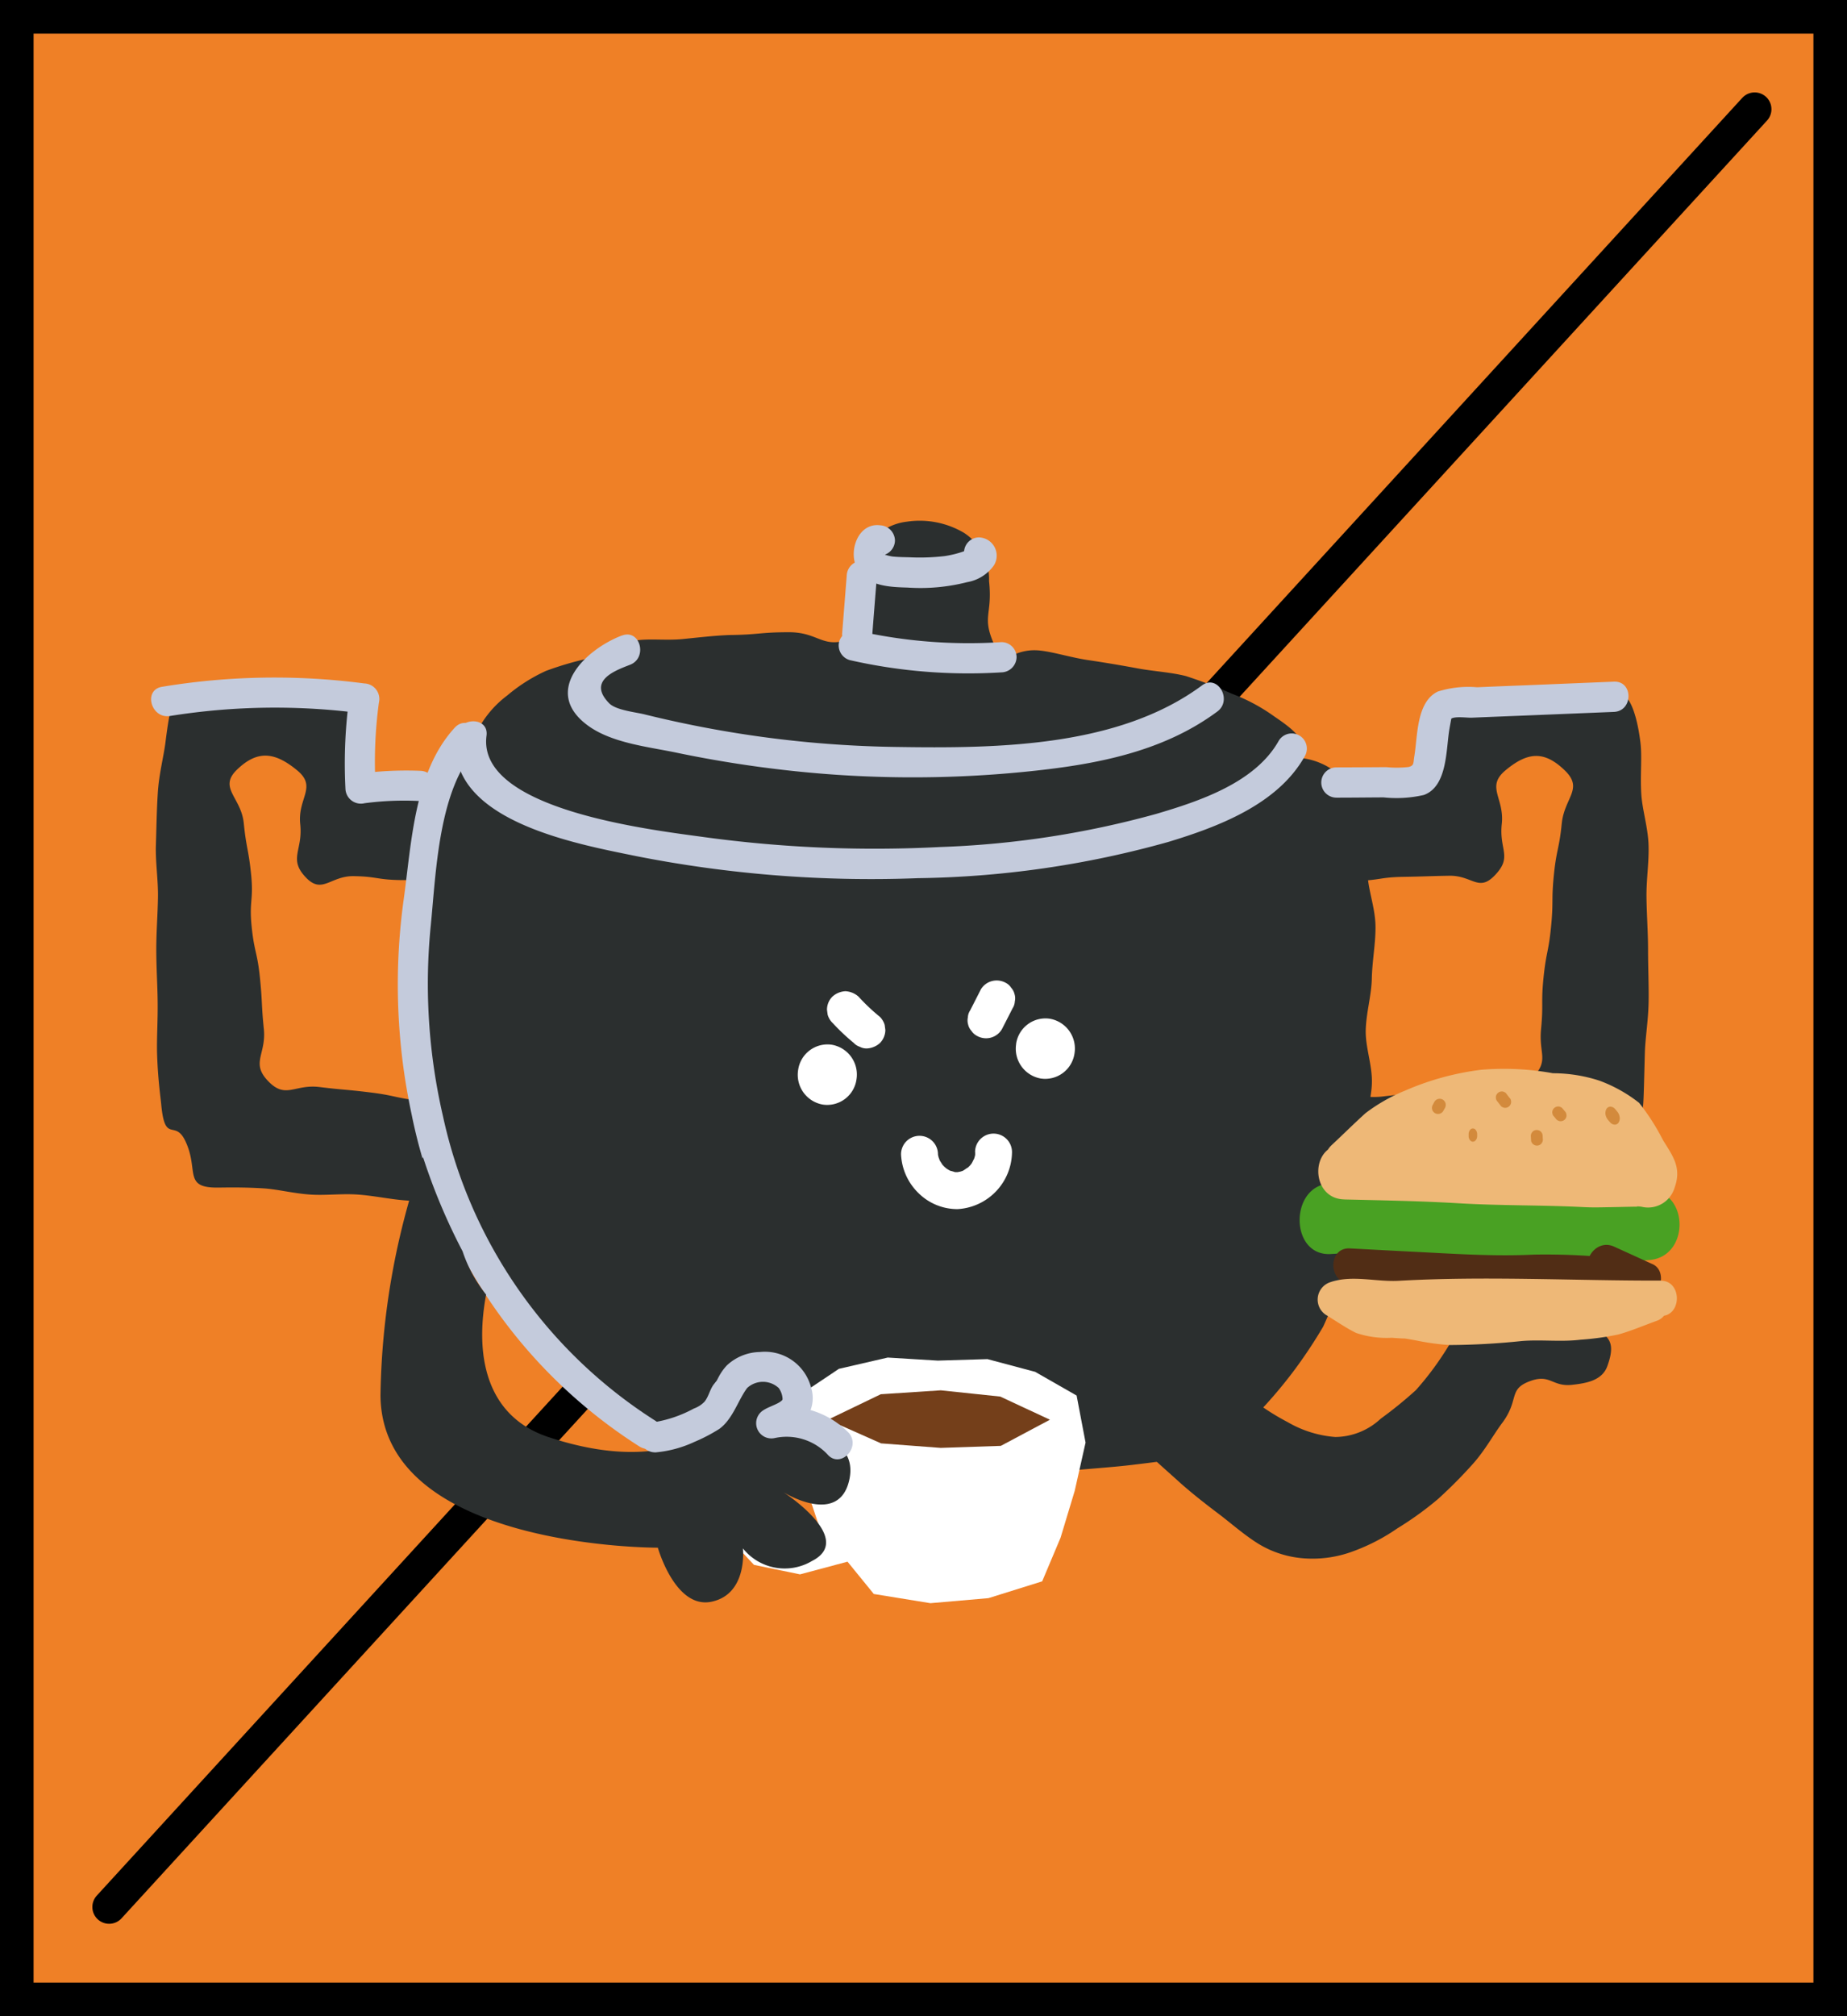 <svg xmlns="http://www.w3.org/2000/svg" width="110" height="120" viewBox="0 0 110 120">
  <g id="그룹_1808" data-name="그룹 1808" transform="translate(-21 -1369)">
    <g id="사각형_1960" data-name="사각형 1960" transform="translate(21 1369)" fill="#ef8026" stroke="#000" stroke-width="2">
      <rect width="110" height="120" stroke="none"/>
      <rect x="1" y="1" width="108" height="118" fill="none"/>
    </g>
    <line id="선_106" data-name="선 106" x1="98" y2="107" transform="translate(27.5 1375.5)" fill="none" stroke="#000" stroke-linecap="round" stroke-width="2"/>
    <g id="그룹_1606" data-name="그룹 1606" transform="translate(8432.79 80)">
      <path id="패스_5541" data-name="패스 5541" d="M49.123,69.082c1.292-.741.617,1.109,1.73,2.463.566.683,1.315,1.4,2.06,2.164A26.377,26.377,0,0,0,55.158,75.7a14.457,14.457,0,0,0,2.494,1.652,6.644,6.644,0,0,0,2.828.88,4.009,4.009,0,0,0,2.7-1.086,25.027,25.027,0,0,0,2.095-1.7,17.739,17.739,0,0,0,1.637-2.141,13.934,13.934,0,0,0,1.272-2.389c.648-1.555.993-1.319.59-2.587-.462-1.458-.9-1.35-1.288-2.785a2.549,2.549,0,0,1,.566-2.824c1.761-1.233,1.33.283,2.723,1.575.923.857.78-1.2,1.819-1.71a1.791,1.791,0,0,1,2.242.458,1.688,1.688,0,0,1,.411,2.2c-.566.943-1.389,2.688-1.761,1.52-.392-1.214,1.105-.9,2.292-.853a2.246,2.246,0,0,1,1.9,1.579,1.638,1.638,0,0,1-.586,2.137c-.888.721-2.952.016-2.211,1.032,1.2,1.641,2.568,1.233,1.8,3.355-.314.869-1.268,1.02-2.091,1.113-1.183.132-1.3-.648-2.463-.237-1.392.489-.656,1.1-1.707,2.506-.524.7-1.012,1.61-1.73,2.42a28.231,28.231,0,0,1-2.095,2.11,19.44,19.44,0,0,1-2.409,1.738,11.645,11.645,0,0,1-2.61,1.358,6.878,6.878,0,0,1-2.886.438,6.037,6.037,0,0,1-2.8-.877c-.888-.555-1.633-1.233-2.4-1.807-.846-.64-1.629-1.257-2.327-1.885-.811-.737-1.586-1.389-2.211-2.067a26.737,26.737,0,0,1-1.819-2.378c-1.109-1.493-2.281-1.067-1.742-2.44.566-1.431,1.117-1.117,1.87-2.463.768-1.377.535-1.7,1.87-2.463" transform="translate(-8392.744 1296.295)" fill="#2b2f2f" fill-rule="evenodd"/>
      <path id="패스_5542" data-name="패스 5542" d="M36.347,67.318c-1.036-.946-.423-1.039.268-2.533A6.111,6.111,0,0,1,38.38,62.71a9.919,9.919,0,0,1,2.308-1.462,19.168,19.168,0,0,1,2.649-.768,21.971,21.971,0,0,1,2.634-1.032c.849-.14,1.811,0,2.808-.089.873-.085,1.8-.2,2.8-.244,1.792-.016,1.792-.167,3.584-.167s1.99,1.024,3.665.388c1.3-.5-.283-1.524-.05-2.987a6.028,6.028,0,0,1,1.071-2.564,3.251,3.251,0,0,1,2.323-1.416,5.188,5.188,0,0,1,3.4.659,3.269,3.269,0,0,1,1.5,2.874c.225,2.083-.485,2.071.361,3.9.617,1.327.966.039,2.707.24.849.1,1.811.415,2.866.57.923.136,1.9.3,2.878.481.966.182,1.97.229,2.905.462a27.267,27.267,0,0,1,2.738,1.051,10.878,10.878,0,0,1,2.537,1.358c1,.683,1.9,1.33,1.695,2.242-.14.6-1.23,1.078-2.653,1.439a27.669,27.669,0,0,1-2.905.345c-.888.112-1.85.349-2.9.427-.923.066-1.908.019-2.932.062-.946.043-1.92.2-2.932.225-.954.019-1.939-.229-2.94-.225-.962.008-1.943.434-2.936.431-.966-.008-1.943-.217-2.928-.233s-1.955-.244-2.936-.268-1.97-.085-2.948-.112c-.993-.035-1.978-.058-2.948-.093-1-.039-2,.322-2.963.283-1-.043-1.97-.372-2.917-.419-1.028-.047-2.025.109-2.956.058-1.055-.058-2.025-.407-2.928-.458-1.109-.066-2.11.12-2.94.07-1.823-.116-1.683.559-2.75-.419" transform="translate(-8419.958 1267.681)" fill="#2b2f2f"/>
      <path id="패스_5543" data-name="패스 5543" d="M40.6,55.921c-1.373-.341-1.354-.516-2.707.085a3.392,3.392,0,0,0-1.811,1.986,9.557,9.557,0,0,0-.551,2.742,18.134,18.134,0,0,0-.209,2.831c.054,1.008.136,2.029.136,3.068,0,1.012-.159,2.036-.178,3.068s-.085,2.048-.089,3.08.209,2.048.248,3.072.093,2.052.209,3.068a28.861,28.861,0,0,0,.33,3.068,23.909,23.909,0,0,0,1.086,2.89,20.023,20.023,0,0,0,1.167,2.835,20.324,20.324,0,0,0,1.835,2.459,20.346,20.346,0,0,0,1.8,2.506,25.446,25.446,0,0,0,2.455,1.873A17.023,17.023,0,0,0,46.8,96.415a23.581,23.581,0,0,0,2.847,1.233c.946.33,2.06.19,3.076.434.981.237,1.912.846,2.94,1.008,1,.163,2.071-.066,3.1.035,1.016.1,2.044.05,3.072.1s2.056.144,3.08.147c1.043.008,2.079.384,3.091.353,1.051-.031,2.063-.438,3.06-.5,1.071-.07,2.129.206,3.111.116,1.1-.1,2.137-.171,3.084-.283,1.152-.136,2.188-.271,3.056-.4,1.877-.279,1.625-.015,2.975-.71,1.33-.683.718-.923,1.87-2.339a27.755,27.755,0,0,0,1.9-2.292,29.277,29.277,0,0,0,1.648-2.494,28.643,28.643,0,0,0,1.105-2.781,23.566,23.566,0,0,0,1.078-2.785,22.414,22.414,0,0,0,.279-2.987,19.159,19.159,0,0,0,.054-2.956c-.031-1.024.384-2.056.388-3.072.008-1.032-.392-2.063-.368-3.068.027-1.039.337-2.056.361-3.049.023-1.059.225-2.087.221-3.072,0-1.078-.4-2.095-.469-3.056a21.308,21.308,0,0,0-.128-3.072,7.257,7.257,0,0,0-1.361-2.75,4.139,4.139,0,0,0-2.657-1.214,15.287,15.287,0,0,0-2.828-.655c-.849-.062-1.827-.066-2.905-.116-.9-.039-1.885.054-2.917.019-.927-.027-1.9.039-2.917.016-.943-.019-1.916-.058-2.913-.074-.954-.016-1.928-.244-2.917-.256-.958-.012-1.928-.031-2.905-.039s-1.947-.136-2.925-.14-1.959.256-2.932.252c-.989,0-1.97-.272-2.936-.272-.993,0-1.974.066-2.932.066-1,0-1.974.178-2.917.182-1.024,0-2.005.085-2.936.089-1.047,0-2.032-.019-2.932-.016-1.105.008-2.091-.062-2.917-.054-1.815.016-1.482.3-2.882-.047" transform="translate(-8421.698 1277.138)" fill="#2b2f2f"/>
      <path id="패스_5544" data-name="패스 5544" d="M52.471,60.46c-1.113-.935-1.447-.1-2.9-.1s-1.458.016-2.913.016-1.668.849-2.963.178c-1.2-.617.155-1.466.167-2.781.016-1.144-.016-2.168-.71-2.277-.454-.07-1.455-.209-2.688-.306-.834-.066-1.769-.326-2.707-.361s-1.893.1-2.734.132a7.042,7.042,0,0,0-2.61.485c-.38.194-.574,1.264-.776,2.874-.112.88-.392,1.9-.458,3.045-.062.962-.078,2.005-.112,3.076-.031,1.008.14,2.052.124,3.091s-.1,2.079-.1,3.1c0,1.071.07,2.11.081,3.084.016,1.136-.058,2.184-.035,3.084.043,1.517.206,2.618.248,3.068.225,2.4.811.834,1.447,2.2.8,1.707-.14,2.75,1.866,2.75.431,0,1.455-.035,2.789.047.83.054,1.769.3,2.773.368.908.062,1.873-.066,2.824,0s1.9.275,2.8.345c1.028.078,1.986.2,2.812.26,1.668.128,2.731,1.551,2.847.155.132-1.582-.605-1.5-1.04-3.025s.485-2.091-.7-3.146c-1.121-1-1.555.012-3.041-.171s-1.474-.318-2.959-.5-1.5-.136-2.99-.318-2.009.737-3.053-.345c-1.063-1.1-.109-1.59-.264-3.115s-.078-1.528-.233-3.053-.337-1.509-.493-3.041.124-1.559-.031-3.091-.283-1.524-.438-3.06-1.52-2.087-.419-3.169c1.23-1.2,2.269-1.071,3.6.027,1.21,1,.012,1.645.182,3.208s-.737,2.063.357,3.188c.958.985,1.451-.12,2.824-.1s1.377.209,2.754.233,1.385-.155,2.765-.132,1.385.159,2.769.182,2.091,1.187,2.878.043c.884-1.284-.9-1.544-.97-3.1-.074-1.633.628-2.032-.566-3.037" transform="translate(-8433.573 1274.865)" fill="#2b2f2f"/>
      <path id="패스_5545" data-name="패스 5545" d="M49.687,60.25c1.113-.935,1.532.175,2.987.175s1.455-.081,2.909-.081,1.641.714,2.936.047c1.2-.621-.206-1.412-.217-2.727-.016-1.144.1-2.094.8-2.2a24.524,24.524,0,0,1,2.672-.423c.838-.066,1.78-.039,2.723-.07s1.881-.14,2.723-.1a6.743,6.743,0,0,1,2.575.539c.38.194.784,1.167.985,2.781.112.88-.016,1.939.054,3.08.058.966.4,1.986.434,3.06.031,1.008-.136,2.052-.124,3.091s.093,2.083.093,3.1c0,1.074.05,2.114.035,3.091-.016,1.133-.2,2.176-.225,3.076-.043,1.517-.062,2.626-.1,3.08-.229,2.4-.993.78-1.629,2.137-.8,1.707.24,2.7-1.765,2.7-.431,0-1.443.233-2.777.314-.83.054-1.788,0-2.793.074-.908.062-1.862.112-2.812.182s-1.9.221-2.808.291c-1.024.078-1.994.05-2.824.116-1.668.124-2.525,1.683-2.641.291-.132-1.583.314-1.509.752-3.037s-.33-2,.857-3.053c1.121-1,1.462-.318,2.948-.5s1.5-.081,2.99-.264,1.493-.163,2.987-.349,1.842.628,2.886-.454c1.067-1.1.4-1.416.547-2.94s-.008-1.536.147-3.06.3-1.513.45-3.045.012-1.544.167-3.076.314-1.52.469-3.056S67.4,60.983,66.3,59.9c-1.226-1.2-2.215-1.136-3.537-.039-1.214,1-.066,1.645-.237,3.208s.667,1.943-.431,3.072c-.958.985-1.323-.016-2.7.008s-1.377.043-2.758.066-1.377.209-2.758.233-1.389-.039-2.773-.016-2.079,1.195-2.862.054c-.884-1.284.683-1.544.729-3.1.047-1.683-.489-2.129.706-3.134" transform="translate(-8384.876 1274.974)" fill="#2b2f2f"/>
      <path id="패스_5546" data-name="패스 5546" d="M46.919,62.823l0,.186c0,.217.054-.275,0-.016a1.4,1.4,0,0,1-.047.182l-.027.089c-.043.109-.027.078.043-.089-.07.1-.112.225-.178.326-.047.074-.175.194.027-.023-.043.047-.078.1-.12.144l-.132.132-.093.081.124-.1c-.116.05-.221.151-.337.209-.217.109.143-.047.039-.012-.066.019-.132.047-.2.062a1.2,1.2,0,0,0-.178.039L46,64.014l-.124.008-.182,0c-.217-.008.264.062.05.008a2.507,2.507,0,0,0-.349-.1c.167.074.2.085.093.039l-.081-.043-.159-.093c-.035-.023-.221-.155-.066-.039s-.047-.05-.074-.074c-.047-.043-.089-.089-.132-.136-.058-.066-.132-.225.016.031-.062-.109-.136-.206-.194-.314l-.054-.112.062.147a.768.768,0,0,0-.058-.175c-.019-.074-.035-.144-.05-.213-.016-.085-.008-.039.019.14-.008-.043-.008-.085-.012-.128a1.1,1.1,0,0,0-2.2,0,3.433,3.433,0,0,0,1.043,2.312,3.291,3.291,0,0,0,2.323.95,3.438,3.438,0,0,0,3.243-3.394,1.1,1.1,0,0,0-2.2,0" transform="translate(-8400.633 1294.742)" fill="#fff"/>
      <path id="패스_5547" data-name="패스 5547" d="M44.291,61.477a1.8,1.8,0,0,0,1.466,2.06,1.763,1.763,0,0,0,2.009-1.5A1.8,1.8,0,0,0,46.3,59.98a1.765,1.765,0,0,0-2.013,1.5" transform="translate(-8395.562 1289.654)" fill="#fff"/>
      <path id="패스_5548" data-name="패스 5548" d="M40.943,61.877a1.8,1.8,0,0,0,1.466,2.06,1.763,1.763,0,0,0,2.009-1.5,1.8,1.8,0,0,0-1.462-2.06,1.765,1.765,0,0,0-2.013,1.5" transform="translate(-8405.199 1290.805)" fill="#fff"/>
      <path id="패스_5549" data-name="패스 5549" d="M41.692,61.418a12.515,12.515,0,0,0,1.276,1.206.835.835,0,0,0,.353.225.852.852,0,0,0,.427.1,1.252,1.252,0,0,0,.776-.322,1.122,1.122,0,0,0,.322-.776c-.012-.1-.027-.2-.039-.295a1.138,1.138,0,0,0-.283-.485,11.712,11.712,0,0,1-1.276-1.206,1.275,1.275,0,0,0-.78-.322,1.252,1.252,0,0,0-.776.322,1.107,1.107,0,0,0-.322.78c.012.1.027.194.039.291a1.115,1.115,0,0,0,.283.485" transform="translate(-8403.908 1288.452)" fill="#fff"/>
      <path id="패스_5550" data-name="패스 5550" d="M44.315,59.922c-.213.415-.423.83-.636,1.245a.8.8,0,0,0-.132.407.885.885,0,0,0,.019.438.826.826,0,0,0,.2.372.839.839,0,0,0,.31.283,1.094,1.094,0,0,0,1.5-.392c.213-.415.427-.83.636-1.245a.83.83,0,0,0,.132-.407.841.841,0,0,0-.019-.438.86.86,0,0,0-.2-.376.827.827,0,0,0-.306-.283,1.121,1.121,0,0,0-.849-.109,1.1,1.1,0,0,0-.656.5" transform="translate(-8397.695 1287.978)" fill="#fff"/>
      <path id="패스_5551" data-name="패스 5551" d="M60.915,67.423l-2.471-1.412-2.839-.756-2.959.089-2.979-.182-2.909.671-2.292,1.532-.109,2.6L41.89,71.019l-2.145,1.827.128,2.7L41.7,77.5l2.742.566,2.828-.756,1.567,1.924,3.371.547,3.456-.3,3.2-1,1.094-2.595.842-2.785.648-2.878ZM42.72,75.347,42.635,73.3l2.036-.822.989,2.967Z" transform="translate(-8408.586 1304.637)" fill="#fff" fill-rule="evenodd"/>
      <path id="패스_5552" data-name="패스 5552" d="M54.606,67.414,51.682,68.97l-3.576.12-3.553-.268-3.169-1.408,3.15-1.517,3.572-.233,3.545.372Z" transform="translate(-8403.868 1306.085)" fill="#743f1a" fill-rule="evenodd"/>
      <path id="패스_5553" data-name="패스 5553" d="M32.124,57.015a39.588,39.588,0,0,1,11.566-.136c-.291-.38-.578-.76-.869-1.14a28.82,28.82,0,0,0-.256,5.6.921.921,0,0,0,1.14.869,18.051,18.051,0,0,1,3.332-.128c1.16.054,1.156-1.745,0-1.8a20.854,20.854,0,0,0-3.809.194c.38.287.76.578,1.14.869a26.3,26.3,0,0,1,.19-5.124.925.925,0,0,0-.869-1.14,40.989,40.989,0,0,0-12.047.2c-1.14.186-.656,1.924.481,1.738" transform="translate(-8433.782 1274.598)" fill="#c4cbdc"/>
      <path id="패스_5554" data-name="패스 5554" d="M49.839,61.7c.935,0,1.87-.012,2.808-.016a7.3,7.3,0,0,0,2.4-.144c1.408-.512,1.315-2.7,1.52-3.917.027-.159.116-.628.112-.624.225-.151.935-.05,1.206-.058q1.391-.058,2.773-.112l5.706-.233c1.156-.047,1.16-1.85,0-1.8l-5.38.221q-1.385.052-2.769.112a6.066,6.066,0,0,0-2.339.256c-1.288.624-1.195,2.665-1.4,3.867-.066.4,0,.539-.345.624a6.277,6.277,0,0,1-1.323.008c-.989.008-1.982.012-2.971.015a.9.9,0,0,0,0,1.8" transform="translate(-8382.037 1274.775)" fill="#c4cbdc"/>
      <path id="패스_5555" data-name="패스 5555" d="M43.345,52.4c-1.311-.155-1.885,1.54-1.385,2.521.566,1.109,1.951,1.156,3.029,1.187a11.249,11.249,0,0,0,3.545-.322,2.473,2.473,0,0,0,1.586-.985,1.088,1.088,0,0,0-.869-1.679.9.9,0,1,0,0,1.8l.054,0c-.151-.039-.3-.081-.454-.12l-.112-.089c-.078-.136-.155-.268-.233-.4a.465.465,0,0,1,.031-.376c.031-.058.035-.062.008-.016-.074.1.093-.124.112-.109,0,0-.372.159-.4.167a6.282,6.282,0,0,1-1.067.256,12.8,12.8,0,0,1-2.1.07c-.337-.008-.683-.012-1.02-.047.1.012.008,0-.039-.008-.093-.016-.182-.039-.272-.062-.047-.012-.128-.047-.039,0,0,0-.206-.1-.136-.07q.064.052-.047-.047l.039.062c-.043-.074-.047-.078-.019-.016s.023.062.008.012c-.066-.085,0-.128-.008,0,0-.039-.027-.2,0-.089-.012.074,0,.07.012-.016l-.043.089c.027-.054.12-.12.035-.07-.039.019-.2.14-.07.074-.058.031-.314.066-.155.085a.909.909,0,0,0,.9-.9.924.924,0,0,0-.9-.9" transform="translate(-8402.726 1267.863)" fill="#c4cbdc"/>
      <path id="패스_5556" data-name="패스 5556" d="M41.879,53.835c-.093,1.156-.182,2.312-.275,3.468a.906.906,0,0,0,.9.9.931.931,0,0,0,.9-.9q.134-1.734.275-3.468a.906.906,0,0,0-.9-.9.921.921,0,0,0-.9.9" transform="translate(-8403.242 1269.438)" fill="#c4cbdc"/>
      <path id="패스_5557" data-name="패스 5557" d="M42.208,55.763a31.9,31.9,0,0,0,9.033.729.924.924,0,0,0,.9-.9.9.9,0,0,0-.9-.9,30.215,30.215,0,0,1-8.553-.667.928.928,0,0,0-1.109.628.908.908,0,0,0,.628,1.109" transform="translate(-8403.388 1272.526)" fill="#c4cbdc"/>
      <path id="패스_5558" data-name="패스 5558" d="M40.609,54.129c-2.176.834-4.767,3.324-2.052,5.341,1.431,1.063,3.611,1.28,5.3,1.633,2.246.469,4.515.826,6.792,1.074a67.421,67.421,0,0,0,14.289.031c3.933-.411,7.889-1.152,11.132-3.553.923-.683.019-2.246-.912-1.555-5,3.7-12.268,3.755-18.242,3.662a65.858,65.858,0,0,1-10.178-.939q-2.414-.413-4.786-1c-.531-.132-1.7-.248-2.1-.659-1.319-1.346.361-1.951,1.241-2.292,1.071-.411.6-2.153-.481-1.738" transform="translate(-8415.361 1272.694)" fill="#c4cbdc"/>
      <path id="패스_5559" data-name="패스 5559" d="M35.707,56.255c-.671,5.062,7.2,6.443,10.748,7.172a72.262,72.262,0,0,0,16.756,1.307,57.944,57.944,0,0,0,14.906-2.157c2.967-.9,6.52-2.234,8.126-5.1a.9.9,0,0,0-1.555-.912c-1.4,2.49-4.728,3.588-7.292,4.344A55.219,55.219,0,0,1,64.51,62.88,75.033,75.033,0,0,1,50.547,62.3c-3.076-.427-13.626-1.606-13.036-6.047.151-1.144-1.652-1.136-1.8,0" transform="translate(-8420.326 1276.533)" fill="#c4cbdc"/>
      <path id="패스_5560" data-name="패스 5560" d="M38.171,55.706c-2.416,2.63-2.572,6.823-3.037,10.185A36.768,36.768,0,0,0,35.6,78.723a30.564,30.564,0,0,0,13.572,19.77c.993.609,1.9-.95.911-1.555a28.654,28.654,0,0,1-12.614-18.1,34.913,34.913,0,0,1-.725-11.388c.31-3.134.462-8.033,2.7-10.465.784-.853-.489-2.133-1.276-1.276" transform="translate(-8422.876 1276.601)" fill="#c4cbdc"/>
      <path id="패스_5561" data-name="패스 5561" d="M50.449,66.787a57.191,57.191,0,0,1,7.649.058c2.393.213,4.771-.019,7.16.078,1.389.058,2.781.14,4.177.221v-4.2c-4.751.341-9.476.5-14.231.38-2.432-.062-2.432,4.135,0,4.2,4.755.12,9.48-.039,14.231-.38,2.416-.171,2.432-4.049,0-4.2-2.556-.151-5.089-.291-7.653-.194-2.378.089-4.736-.318-7.11-.295-1.408.016-2.82.07-4.224.132-2.424.1-2.432,4.3,0,4.2" transform="translate(-8383.016 1296.852)" fill="#49a123"/>
      <path id="패스_5562" data-name="패스 5562" d="M50.132,65.742c2.222.116,4.449.209,6.667.353,2.42.151,4.821-.023,7.245.078,1.2.05,2.4.229,3.6.365.993.116,1.427-1.54.52-1.955l-2.3-1.047c-1.195-.547-2.238,1.261-1.036,1.811l2.3,1.047c.171-.652.345-1.3.516-1.955a40.081,40.081,0,0,0-6.536-.427c-2.444.12-4.844-.054-7.288-.175-1.23-.062-2.455-.128-3.685-.194-1.319-.07-1.315,2.029,0,2.1" transform="translate(-8381.528 1299.659)" fill="#512d15"/>
      <path id="패스_5563" data-name="패스 5563" d="M50.451,68.529c2.285.054,4.573.093,6.854.229,2.49.147,4.976.1,7.467.229.551.027,1.094.008,1.641,0,.438-.008.877-.019,1.315-.027.128,0,.264,0,.4-.008-.334.031-.326-.047.047.012a1.647,1.647,0,0,0,1.963-1.136c.431-1.191-.1-1.877-.69-2.828a13.13,13.13,0,0,0-1.424-2.222,8.652,8.652,0,0,0-2.362-1.319,8.941,8.941,0,0,0-2.769-.442,16.331,16.331,0,0,0-4.274-.206,16.293,16.293,0,0,0-4.523,1.237,10.355,10.355,0,0,0-2.362,1.342c-.69.624-1.354,1.284-2.032,1.916-.943.892-.268,2.956,1.129,2.789.438-.054,6.559-.884,6.524-1.043,0-.008-.733.1,0,0l1.117-.124c.508-.066,1.02-.151,1.528-.182,1.036-.066,2.087,0,3.118,0a1.631,1.631,0,0,0,0-3.262c-1.517-.178-2.987-.287-4.515-.33-2.056-.047-2.052,3.2,0,3.266,1.233.039,2.471.081,3.7.116a1.629,1.629,0,0,0,0-3.258l-1.3-.163c-.337-.047-.675-.085-1.008-.128-.1-.012-.2-.027-.295-.035-.206-.023-.155-.1.039,0s.24.047.081,0c-.109-.027-.221-.035-.334-.058-.3-.054-.605-.112-.908-.167l-1.365-.26c-.144,1.071-.283,2.133-.427,3.2.555.019,1.109.031,1.664.05a8.681,8.681,0,0,0,1.831.054c-.089.163-.582-.116-.306-.031.132.035.279.054.415.085.384.078.764.155,1.148.237.555.112,1.113.225,1.668.345.143-1.067.283-2.141.427-3.2l-3.533.058c-2.06.031-2.04,3.153,0,3.262,1.691.085,3.378.182,5.066.279-.14-1.063-.279-2.137-.423-3.2l-.609.1a1.626,1.626,0,0,0-1.168,1.571,1.7,1.7,0,0,0,1.168,1.575c.275.109.551.217.826.322a1.6,1.6,0,0,0,1.959-1.14,1.672,1.672,0,0,0-1.113-2.005c-.275-.1-.547-.213-.822-.322v3.146l.609-.1a1.639,1.639,0,0,0-.427-3.2q-2.531-.151-5.066-.279v3.262c1.179-.023,2.354-.043,3.533-.058,1.734-.031,2.242-2.828.423-3.2a30.735,30.735,0,0,0-3.762-.749c-1.16-.1-2.343-.074-3.506-.109-1.757-.054-2.219,2.866-.423,3.2,1.978.372,3.941.671,5.934.915V63.277c-1.233-.043-2.471-.081-3.7-.124v3.266c1.528.039,3,.144,4.515.326V63.483a48.318,48.318,0,0,0-6.175.361c-.411.054-3.437.675-3.437.667s.613-.078.295-.047c-.1.016-.2.023-.3.043-.376.039-.752.089-1.125.136-.516.062-1.032.124-1.544.19.376.923.752,1.858,1.129,2.781.512-.485,1.024-.966,1.536-1.451.066-.058.547-.617.632-.6.128.031-.574.33-.128.159.112-.05.221-.112.33-.167a15.287,15.287,0,0,0,2.122-1.067c-.392.279-.291.132.163.047l1.2-.244,1.2-.244c.132-.023.268-.047.4-.078.291-.089-.326-.039-.275.035.058.089.8.054.9.062.434.035.869.062,1.3.093,1.171.081,2.335.2,3.506.326-.271-.074-.539-.147-.807-.217q1.03.529,2.052,1.067l-.57-.578q.937,1.5,1.87,3c-.054-.415-.109-.838-.159-1.253l-.167.45c.656-.376,1.307-.76,1.963-1.14a25.056,25.056,0,0,0-3.817-.07c-1.109-.019-2.211-.155-3.316-.151-2.544.016-5.069-.14-7.614-.225-1.272-.047-2.544-.074-3.821-.1-2.052-.054-2.052,3.208,0,3.258" transform="translate(-8382.196 1291.86)" fill="#eeb877"/>
      <path id="패스_5564" data-name="패스 5564" d="M69.354,64.07c-5.2.012-10.418-.283-15.612.012-1.377.078-2.8-.376-4.131.1a1.09,1.09,0,0,0-.233,1.916c.6.361,1.195.784,1.823,1.09a5.708,5.708,0,0,0,2.114.287c.155.008,1.117.081.574.016.326.039.652.1.974.159a13.8,13.8,0,0,0,1.9.256,43.159,43.159,0,0,0,4.309-.24c1.167-.093,2.327.066,3.495-.078a16.2,16.2,0,0,0,2.246-.31c.776-.213,1.54-.547,2.3-.818.993-.353.9-2.149-.264-2.063a20.782,20.782,0,0,1-3.025.155,28.989,28.989,0,0,0-3.483-.085c-1.152.05-2.285.186-3.433.318a21.608,21.608,0,0,1-3.006-.019v2.1q2.38.006,4.751.074v-2.1c-1.307.066-2.614.128-3.921.194a1.057,1.057,0,0,0,0,2.1c1.994.058,3.952.05,5.942-.027a1.055,1.055,0,0,0,0-2.1c-2.49-.047-4.972-.019-7.463-.167v2.1c1.284.039,2.564.081,3.844.12v-2.1c-1.8-.043-3.565-.147-5.36-.318v2.1l.7-.023-.26-2.063c-.322.054-.644.112-.966.171-1.245.217-.718,2.238.52,2.025.322-.058.644-.116.966-.171,1.1-.194.83-2.1-.26-2.063-.233.008-.469.016-.7.027a1.055,1.055,0,0,0,0,2.1c1.8.171,3.557.275,5.36.318,1.264.031,1.261-2.06,0-2.1-1.28-.043-2.56-.081-3.844-.124-1.264-.039-1.253,2.029,0,2.1,2.49.144,4.973.12,7.463.163v-2.1c-1.99.074-3.948.085-5.942.023v2.1l3.921-.2a1.055,1.055,0,0,0,0-2.1q-2.374-.07-4.751-.074c-1.264,0-1.261,2.067,0,2.1a21.6,21.6,0,0,0,3.006.023c1.148-.136,2.281-.268,3.433-.322a28.993,28.993,0,0,1,3.483.085A20.779,20.779,0,0,0,68.85,66.5c-.085-.69-.171-1.377-.26-2.063-.675.241-1.358.465-2.029.721-.109.043-.221.078-.334.12-.035.012.368-.05.07,0-.388.062-.787.1-1.179.147-1.276.159-2.49.062-3.77.116-1.253.054-2.478.252-3.739.264-.349,0-.7-.008-1.047.008-.155,0,.368.062.027.012-.19-.027-.376-.062-.566-.093-.644-.1-1.288-.237-1.939-.3-.217-.023-2.281-.206-2.3-.147.023-.1.71.334.213-.015-.19-.132-.4-.241-.6-.357l-1.032-.617-.233,1.92a2.528,2.528,0,0,1,.33-.109c.341-.07.124-.05.124-.05.388-.012.791.05,1.179.074.547.035,1.1.089,1.645.078,1.385-.039,2.734-.132,4.119-.089,1.257.039,2.5-.07,3.751-.07,1.218,0,2.44.1,3.658.116,1.47.016,2.944.016,4.414.012,1.261,0,1.264-2.1,0-2.1" transform="translate(-8382.222 1301.148)" fill="#eeb877"/>
      <path id="패스_5565" data-name="패스 5565" d="M51.744,61.685l.206.264a.271.271,0,0,0,.112.074.284.284,0,0,0,.14.031.358.358,0,0,0,.353-.357l-.012-.093a.305.305,0,0,0-.093-.155c-.066-.089-.136-.178-.2-.264a.27.27,0,0,0-.116-.074A.242.242,0,0,0,52,61.08a.358.358,0,0,0-.357.353l.012.1a.4.4,0,0,0,.093.155" transform="translate(-8374.347 1292.882)" fill="#d38a3c"/>
      <path id="패스_5566" data-name="패스 5566" d="M52.611,61.909l.144.175a.284.284,0,0,0,.116.074.26.26,0,0,0,.136.031.36.36,0,0,0,.248-.1.333.333,0,0,0,.1-.248l-.012-.093a.328.328,0,0,0-.089-.155l-.147-.175a.238.238,0,0,0-.112-.074.269.269,0,0,0-.136-.031.358.358,0,0,0-.353.353l.016.093a.347.347,0,0,0,.089.155" transform="translate(-8371.851 1293.542)" fill="#d38a3c"/>
      <path id="패스_5567" data-name="패스 5567" d="M52.18,62.071l.012.225a.244.244,0,0,0,.047.128.259.259,0,0,0,.089.1.35.35,0,0,0,.493-.066l.047-.081a.356.356,0,0,0,.023-.178l-.012-.229a.386.386,0,0,0-.136-.233.372.372,0,0,0-.264-.066.336.336,0,0,0-.229.136l-.047.081a.351.351,0,0,0-.023.178" transform="translate(-8372.797 1294.587)" fill="#d38a3c"/>
      <path id="패스_5568" data-name="패스 5568" d="M50.8,61.372l-.093.178a.36.36,0,0,0,.407.531.35.35,0,0,0,.217-.167l.1-.175a.4.4,0,0,0,.035-.283.387.387,0,0,0-.167-.217.37.37,0,0,0-.279-.035.36.36,0,0,0-.217.167" transform="translate(-8377.165 1293.206)" fill="#d38a3c"/>
      <path id="패스_5569" data-name="패스 5569" d="M51.222,61.984V62.1a.408.408,0,0,0,.074.237.233.233,0,0,0,.182.1.225.225,0,0,0,.175-.1.385.385,0,0,0,.078-.237v-.112a.4.4,0,0,0-.078-.24.215.215,0,0,0-.175-.1.228.228,0,0,0-.182.1.42.42,0,0,0-.074.24" transform="translate(-8375.547 1294.515)" fill="#d38a3c"/>
      <path id="패스_5570" data-name="패스 5570" d="M53.493,62.119l.112.128a.384.384,0,0,0,.275.136.266.266,0,0,0,.237-.14.473.473,0,0,0,.054-.326.672.672,0,0,0-.163-.337c-.035-.047-.074-.089-.109-.132a.4.4,0,0,0-.275-.136.275.275,0,0,0-.24.14.512.512,0,0,0-.054.33.723.723,0,0,0,.163.337" transform="translate(-8369.502 1293.554)" fill="#d38a3c"/>
      <path id="패스_5571" data-name="패스 5571" d="M59.217,78.439s1.815-2.382-.144-3.254-5.046,3.13-5.046,3.13-2.835,2.665-9.538.423c-3.471-1.164-4.418-4.5-3.681-8.467a8.312,8.312,0,0,1-1.4-2.575,36.012,36.012,0,0,1-2.358-5.609,44.6,44.6,0,0,0-2.533,14.181c.066,9.138,16.519,9.065,16.519,9.065s1.032,3.673,3.2,3.215,1.866-3.173,1.866-3.173a3.185,3.185,0,0,0,4.115.749c2.606-1.319-1.7-4.092-1.7-4.092s3.293,2.056,3.917-.721-3.208-2.87-3.208-2.87" transform="translate(-8423.647 1295.782)" fill="#2b2f2f" fill-rule="evenodd"/>
      <path id="패스_5572" data-name="패스 5572" d="M39.395,71.059a6.9,6.9,0,0,0,2.358-.628,9.92,9.92,0,0,0,1.493-.78c.807-.6,1.109-1.714,1.648-2.428a1.385,1.385,0,0,1,1.877,0,1.213,1.213,0,0,1,.229.624c0,.081,0,.089-.093.163-.233.19-.745.334-1.059.543a.907.907,0,0,0,.694,1.648,3.343,3.343,0,0,1,3.13.97c.752.884,2.021-.4,1.276-1.272a5.208,5.208,0,0,0-4.883-1.435c.229.547.462,1.1.694,1.645a9.786,9.786,0,0,0,1.42-.822,2.041,2.041,0,0,0,.524-2.079,2.84,2.84,0,0,0-3.056-2.126,2.944,2.944,0,0,0-1.974.807,3.159,3.159,0,0,0-.489.7c-.035.062-.066.128-.1.19-.054.085-.043.07.039-.043-.085.1-.167.206-.248.31-.213.31-.287.71-.528,1a1.652,1.652,0,0,1-.628.4,7.489,7.489,0,0,1-2.323.807.927.927,0,0,0-.9.9.905.905,0,0,0,.9.9" transform="translate(-8412.185 1304.387)" fill="#c4cbdc"/>
    </g>
  </g>
</svg>
